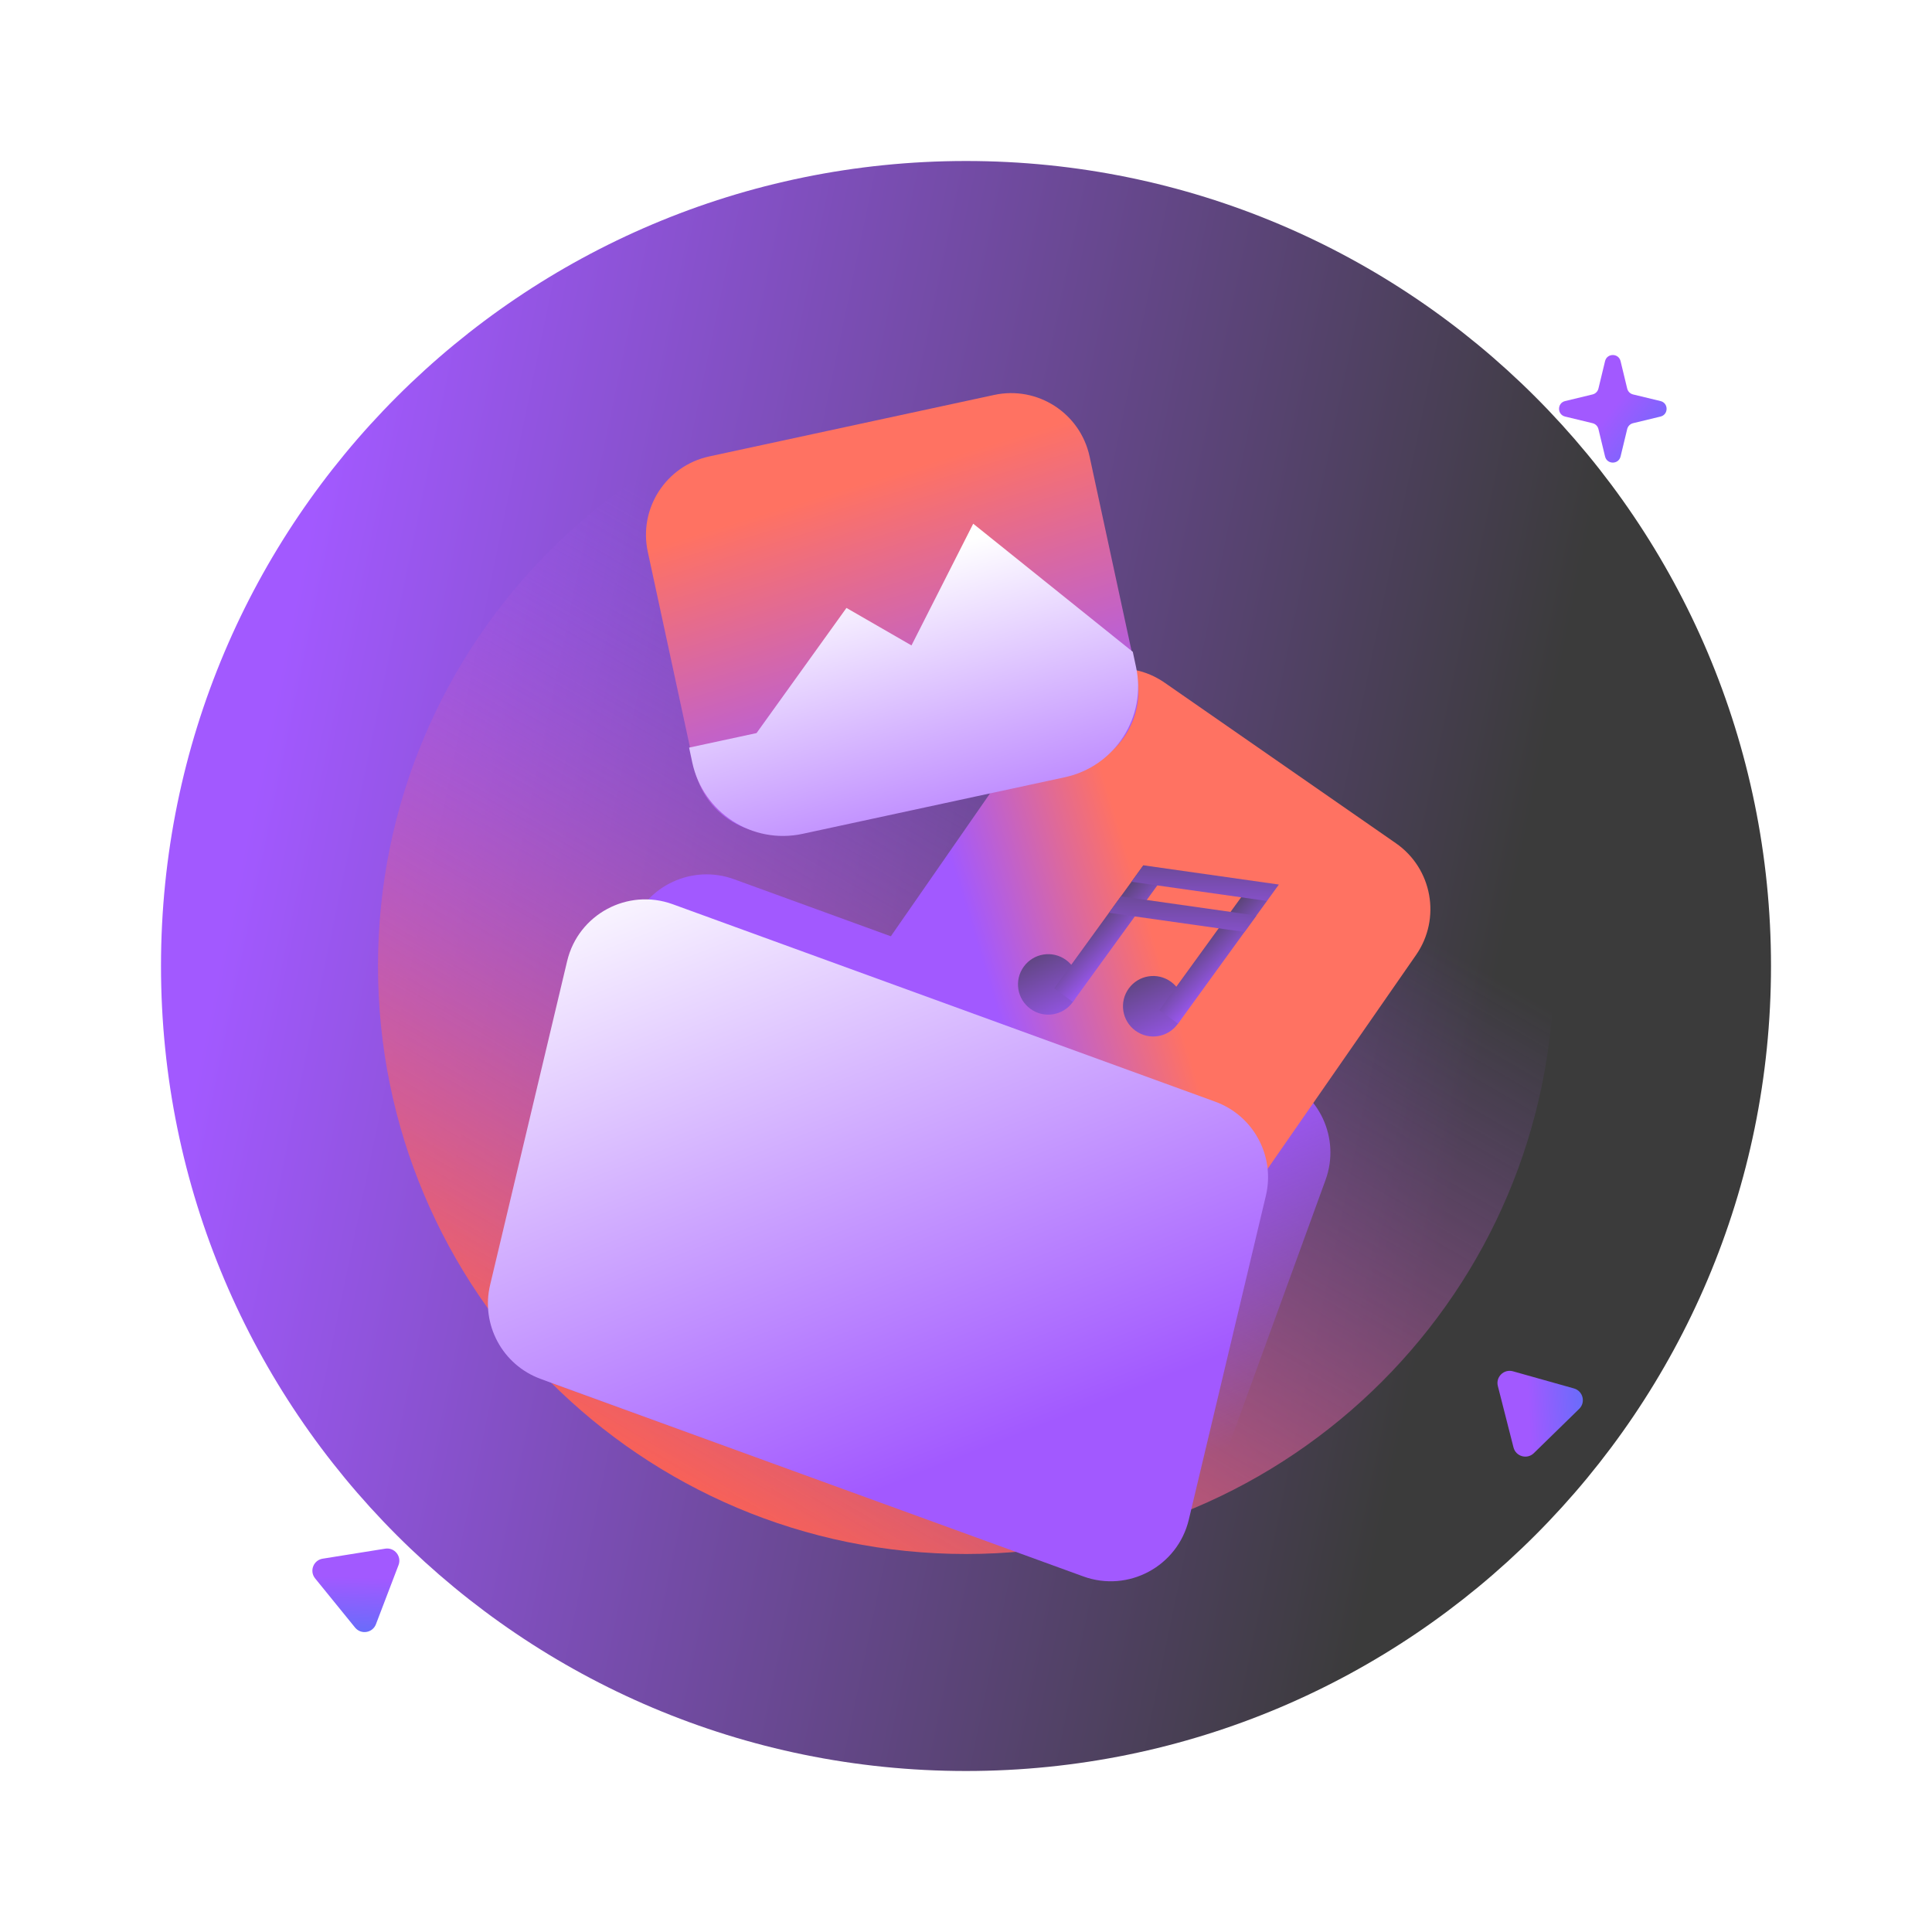 <svg width="276" height="276" viewBox="0 0 276 276" fill="none" xmlns="http://www.w3.org/2000/svg">
<g clip-path="url(#clip0_1617_11612)">
<path d="M138 253C201.513 253 253 201.513 253 138C253 74.487 201.513 23 138 23C74.487 23 23 74.487 23 138C23 201.513 74.487 253 138 253Z" fill="url(#paint0_linear_1617_11612)"/>
<g filter="url(#filter0_f_1617_11612)">
<path d="M138 222C184.392 222 222 184.392 222 138C222 91.608 184.392 54 138 54C91.608 54 54 91.608 54 138C54 184.392 91.608 222 138 222Z" fill="url(#paint1_linear_1617_11612)"/>
</g>
<path fill-rule="evenodd" clip-rule="evenodd" d="M83.096 51.58C85.02 51.58 86.58 50.02 86.58 48.096C86.58 46.172 85.02 44.613 83.096 44.613C81.172 44.613 79.613 46.172 79.613 48.096C79.613 50.02 81.172 51.58 83.096 51.58ZM83.096 54.193C86.463 54.193 89.193 51.463 89.193 48.096C89.193 44.73 86.463 42 83.096 42C79.73 42 77 44.73 77 48.096C77 51.463 79.73 54.193 83.096 54.193Z" />
<path fill-rule="evenodd" clip-rule="evenodd" d="M51.096 198.58C53.02 198.58 54.58 197.02 54.58 195.096C54.58 193.172 53.02 191.613 51.096 191.613C49.172 191.613 47.613 193.172 47.613 195.096C47.613 197.02 49.172 198.58 51.096 198.58ZM51.096 201.193C54.463 201.193 57.193 198.463 57.193 195.096C57.193 191.729 54.463 189 51.096 189C47.73 189 45 191.729 45 195.096C45 198.463 47.73 201.193 51.096 201.193Z" />
<path fill-rule="evenodd" clip-rule="evenodd" d="M226.096 100.58C228.02 100.58 229.58 99.02 229.58 97.096C229.58 95.172 228.02 93.613 226.096 93.613C224.172 93.613 222.613 95.172 222.613 97.096C222.613 99.02 224.172 100.58 226.096 100.58ZM226.096 103.193C229.463 103.193 232.193 100.463 232.193 97.096C232.193 93.73 229.463 91 226.096 91C222.729 91 220 93.73 220 97.096C220 100.463 222.729 103.193 226.096 103.193Z" />
<path d="M43.391 52.189C43.647 51.127 45.157 51.127 45.413 52.189L46.276 55.761C46.367 56.141 46.663 56.437 47.043 56.528L50.615 57.391C51.677 57.647 51.677 59.157 50.615 59.413L47.043 60.276C46.663 60.367 46.367 60.663 46.276 61.043L45.413 64.615C45.157 65.677 43.647 65.677 43.391 64.615L42.529 61.043C42.437 60.663 42.141 60.367 41.761 60.276L38.189 59.413C37.127 59.157 37.127 57.647 38.189 57.391L41.761 56.528C42.141 56.437 42.437 56.141 42.529 55.761L43.391 52.189Z" />
<path d="M229.294 51.591C229.574 50.428 231.229 50.428 231.51 51.591L232.456 55.507C232.556 55.923 232.881 56.248 233.296 56.348L237.212 57.294C238.376 57.574 238.376 59.229 237.212 59.51L233.296 60.456C232.881 60.556 232.556 60.881 232.456 61.296L231.51 65.213C231.229 66.376 229.574 66.376 229.294 65.213L228.348 61.296C228.248 60.881 227.923 60.556 227.507 60.456L223.591 59.51C222.428 59.229 222.428 57.574 223.591 57.294L227.507 56.348C227.923 56.248 228.248 55.923 228.348 55.507L229.294 51.591Z" fill="url(#paint2_linear_1617_11612)"/>
<path d="M55.031 221.238C56.355 221.026 57.412 222.326 56.934 223.579L53.705 232.034C53.226 233.287 51.571 233.552 50.725 232.511L45.018 225.487C44.172 224.447 44.77 222.881 46.094 222.669L55.031 221.238Z" fill="url(#paint3_linear_1617_11612)"/>
<path d="M213.978 198.007C213.647 196.707 214.846 195.537 216.137 195.899L224.851 198.348C226.141 198.711 226.556 200.335 225.596 201.271L219.119 207.593C218.159 208.53 216.546 208.076 216.214 206.777L213.978 198.007Z" fill="url(#paint4_linear_1617_11612)"/>
<path d="M182.509 153.865L104.862 125.603C98.91 123.437 92.329 126.506 90.163 132.458L71.833 182.818C69.667 188.77 72.735 195.351 78.687 197.517L156.335 225.779C162.287 227.945 168.868 224.876 171.034 218.924L189.364 168.564C191.53 162.612 188.461 156.031 182.509 153.865Z" fill="url(#paint5_linear_1617_11612)"/>
<path d="M179.357 169.463L202.294 136.424C205.906 131.221 204.617 124.075 199.414 120.463L166.375 97.525C161.172 93.913 154.026 95.203 150.414 100.406L127.477 133.445C123.865 138.648 125.154 145.794 130.357 149.406L163.396 172.343C168.599 175.955 175.745 174.665 179.357 169.463Z" fill="url(#paint6_linear_1617_11612)"/>
<path d="M153.244 143.168C151.841 145.102 149.145 145.53 147.211 144.126C145.277 142.723 144.85 140.027 146.253 138.093C147.657 136.159 150.353 135.731 152.287 137.135C154.22 138.539 154.648 141.235 153.244 143.168Z" fill="url(#paint7_linear_1617_11612)"/>
<path d="M166.008 125.555L163.339 123.619L150.594 141.194L153.263 143.13L166.008 125.555Z" fill="url(#paint8_linear_1617_11612)"/>
<path d="M168.242 146.287C166.838 148.221 164.142 148.649 162.209 147.245C160.275 145.842 159.847 143.146 161.251 141.212C162.654 139.278 165.35 138.85 167.284 140.254C169.218 141.658 169.646 144.354 168.242 146.287Z" fill="url(#paint9_linear_1617_11612)"/>
<path d="M181.031 128.664L178.362 126.729L165.619 144.306L168.289 146.241L181.031 128.664Z" fill="url(#paint10_linear_1617_11612)"/>
<path d="M180.997 128.708L161.643 125.968L163.343 123.615L182.694 126.364L180.997 128.708Z" fill="url(#paint11_linear_1617_11612)"/>
<path d="M177.784 133.138L158.429 130.398L160.129 128.045L179.489 130.797L177.784 133.138Z" fill="url(#paint12_linear_1617_11612)"/>
<path d="M162.372 96.329L155.655 65.21C154.319 59.018 148.216 55.082 142.025 56.419L101.331 65.202C95.14 66.538 91.204 72.641 92.541 78.832L99.258 109.952C100.594 116.143 106.696 120.079 112.888 118.743L153.581 109.959C159.773 108.623 163.708 102.521 162.372 96.329Z" fill="url(#paint13_linear_1617_11612)"/>
<path d="M161.842 93.132L139.031 74.816L130.212 92.203L120.922 86.847L108.078 104.726L98.444 106.802L98.903 108.958C100.451 116.115 107.504 120.668 114.661 119.119L152.128 111.034C159.285 109.486 163.838 102.433 162.289 95.276L161.831 93.132H161.842Z" fill="url(#paint14_linear_1617_11612)"/>
<path opacity="0.9" d="M107.848 84.771C111.415 84.679 113.72 81.101 112.332 77.821C111.552 75.986 109.683 74.782 107.687 74.827C104.121 74.919 101.815 78.497 103.203 81.777C103.983 83.612 105.852 84.817 107.848 84.771Z" />
<path d="M169.833 217.079C168.246 223.751 161.197 227.548 154.753 225.202L77.25 196.993C71.779 195.002 68.668 189.227 70.015 183.562L81.021 137.298C82.608 130.626 89.657 126.829 96.101 129.175L173.604 157.384C179.075 159.375 182.186 165.15 180.839 170.815L169.833 217.079Z" fill="url(#paint15_linear_1617_11612)"/>
</g>
<defs>
<filter id="filter0_f_1617_11612" x="0" y="0" width="276" height="276" filterUnits="userSpaceOnUse" color-interpolation-filters="sRGB">
<feFlood flood-opacity="0" result="BackgroundImageFix"/>
<feBlend mode="normal" in="SourceGraphic" in2="BackgroundImageFix" result="shape"/>
<feGaussianBlur stdDeviation="27" result="effect1_foregroundBlur_1617_11612"/>
</filter>
<linearGradient id="paint0_linear_1617_11612" x1="55.083" y1="23" x2="230.623" y2="59.541" gradientUnits="userSpaceOnUse">
<stop stop-color="#A259FF"/>
<stop offset="1" stop-color="#3B3B3B"/>
</linearGradient>
<linearGradient id="paint1_linear_1617_11612" x1="235" y1="152" x2="172.494" y2="259.743" gradientUnits="userSpaceOnUse">
<stop stop-color="#A259FF" stop-opacity="0"/>
<stop offset="1" stop-color="#FF6250"/>
</linearGradient>
<linearGradient id="paint2_linear_1617_11612" x1="233.687" y1="54.133" x2="248.417" y2="65.703" gradientUnits="userSpaceOnUse">
<stop stop-color="#A259FF"/>
<stop offset="1" stop-color="#377DF7"/>
</linearGradient>
<linearGradient id="paint3_linear_1617_11612" x1="56.396" y1="225.526" x2="55.904" y2="240.182" gradientUnits="userSpaceOnUse">
<stop stop-color="#A259FF"/>
<stop offset="1" stop-color="#377DF7"/>
</linearGradient>
<linearGradient id="paint4_linear_1617_11612" x1="218.125" y1="196.258" x2="232.765" y2="195.418" gradientUnits="userSpaceOnUse">
<stop stop-color="#A259FF"/>
<stop offset="1" stop-color="#377DF7"/>
</linearGradient>
<linearGradient id="paint5_linear_1617_11612" x1="159.078" y1="163.434" x2="201.913" y2="265.809" gradientUnits="userSpaceOnUse">
<stop stop-color="#A259FF"/>
<stop offset="0.417" stop-color="#A259FF" stop-opacity="0"/>
</linearGradient>
<linearGradient id="paint6_linear_1617_11612" x1="171.596" y1="156.031" x2="98.01" y2="178.644" gradientUnits="userSpaceOnUse">
<stop stop-color="#FF7262"/>
<stop offset="0.318" stop-color="#A259FF"/>
</linearGradient>
<linearGradient id="paint7_linear_1617_11612" x1="160.028" y1="123.154" x2="168.184" y2="140.333" gradientUnits="userSpaceOnUse">
<stop stop-color="#3B3B3B"/>
<stop offset="1" stop-color="#A259FF"/>
</linearGradient>
<linearGradient id="paint8_linear_1617_11612" x1="188.84" y1="93.656" x2="196.031" y2="100.715" gradientUnits="userSpaceOnUse">
<stop stop-color="#3B3B3B"/>
<stop offset="1" stop-color="#A259FF"/>
</linearGradient>
<linearGradient id="paint9_linear_1617_11612" x1="175.026" y1="126.274" x2="183.181" y2="143.452" gradientUnits="userSpaceOnUse">
<stop stop-color="#3B3B3B"/>
<stop offset="1" stop-color="#A259FF"/>
</linearGradient>
<linearGradient id="paint10_linear_1617_11612" x1="203.858" y1="96.76" x2="211.05" y2="103.819" gradientUnits="userSpaceOnUse">
<stop stop-color="#3B3B3B"/>
<stop offset="1" stop-color="#A259FF"/>
</linearGradient>
<linearGradient id="paint11_linear_1617_11612" x1="185.53" y1="114.266" x2="185.236" y2="134.474" gradientUnits="userSpaceOnUse">
<stop stop-color="#3B3B3B"/>
<stop offset="1" stop-color="#A259FF"/>
</linearGradient>
<linearGradient id="paint12_linear_1617_11612" x1="182.324" y1="118.699" x2="182.028" y2="138.907" gradientUnits="userSpaceOnUse">
<stop stop-color="#3B3B3B"/>
<stop offset="1" stop-color="#A259FF"/>
</linearGradient>
<linearGradient id="paint13_linear_1617_11612" x1="136.569" y1="64.894" x2="149.555" y2="107.339" gradientUnits="userSpaceOnUse">
<stop stop-color="#FF7262"/>
<stop offset="1" stop-color="#A259FF"/>
</linearGradient>
<linearGradient id="paint14_linear_1617_11612" x1="127.394" y1="136.001" x2="113.288" y2="83.897" gradientUnits="userSpaceOnUse">
<stop stop-color="#A259FF"/>
<stop offset="1" stop-color="white"/>
</linearGradient>
<linearGradient id="paint15_linear_1617_11612" x1="151.265" y1="202.805" x2="97.323" y2="65.561" gradientUnits="userSpaceOnUse">
<stop stop-color="#A259FF"/>
<stop offset="0.667" stop-color="white"/>
</linearGradient>
<clipPath id="clip0_1617_11612">
<rect width="276" height="276" />
</clipPath>
</defs>
</svg>
